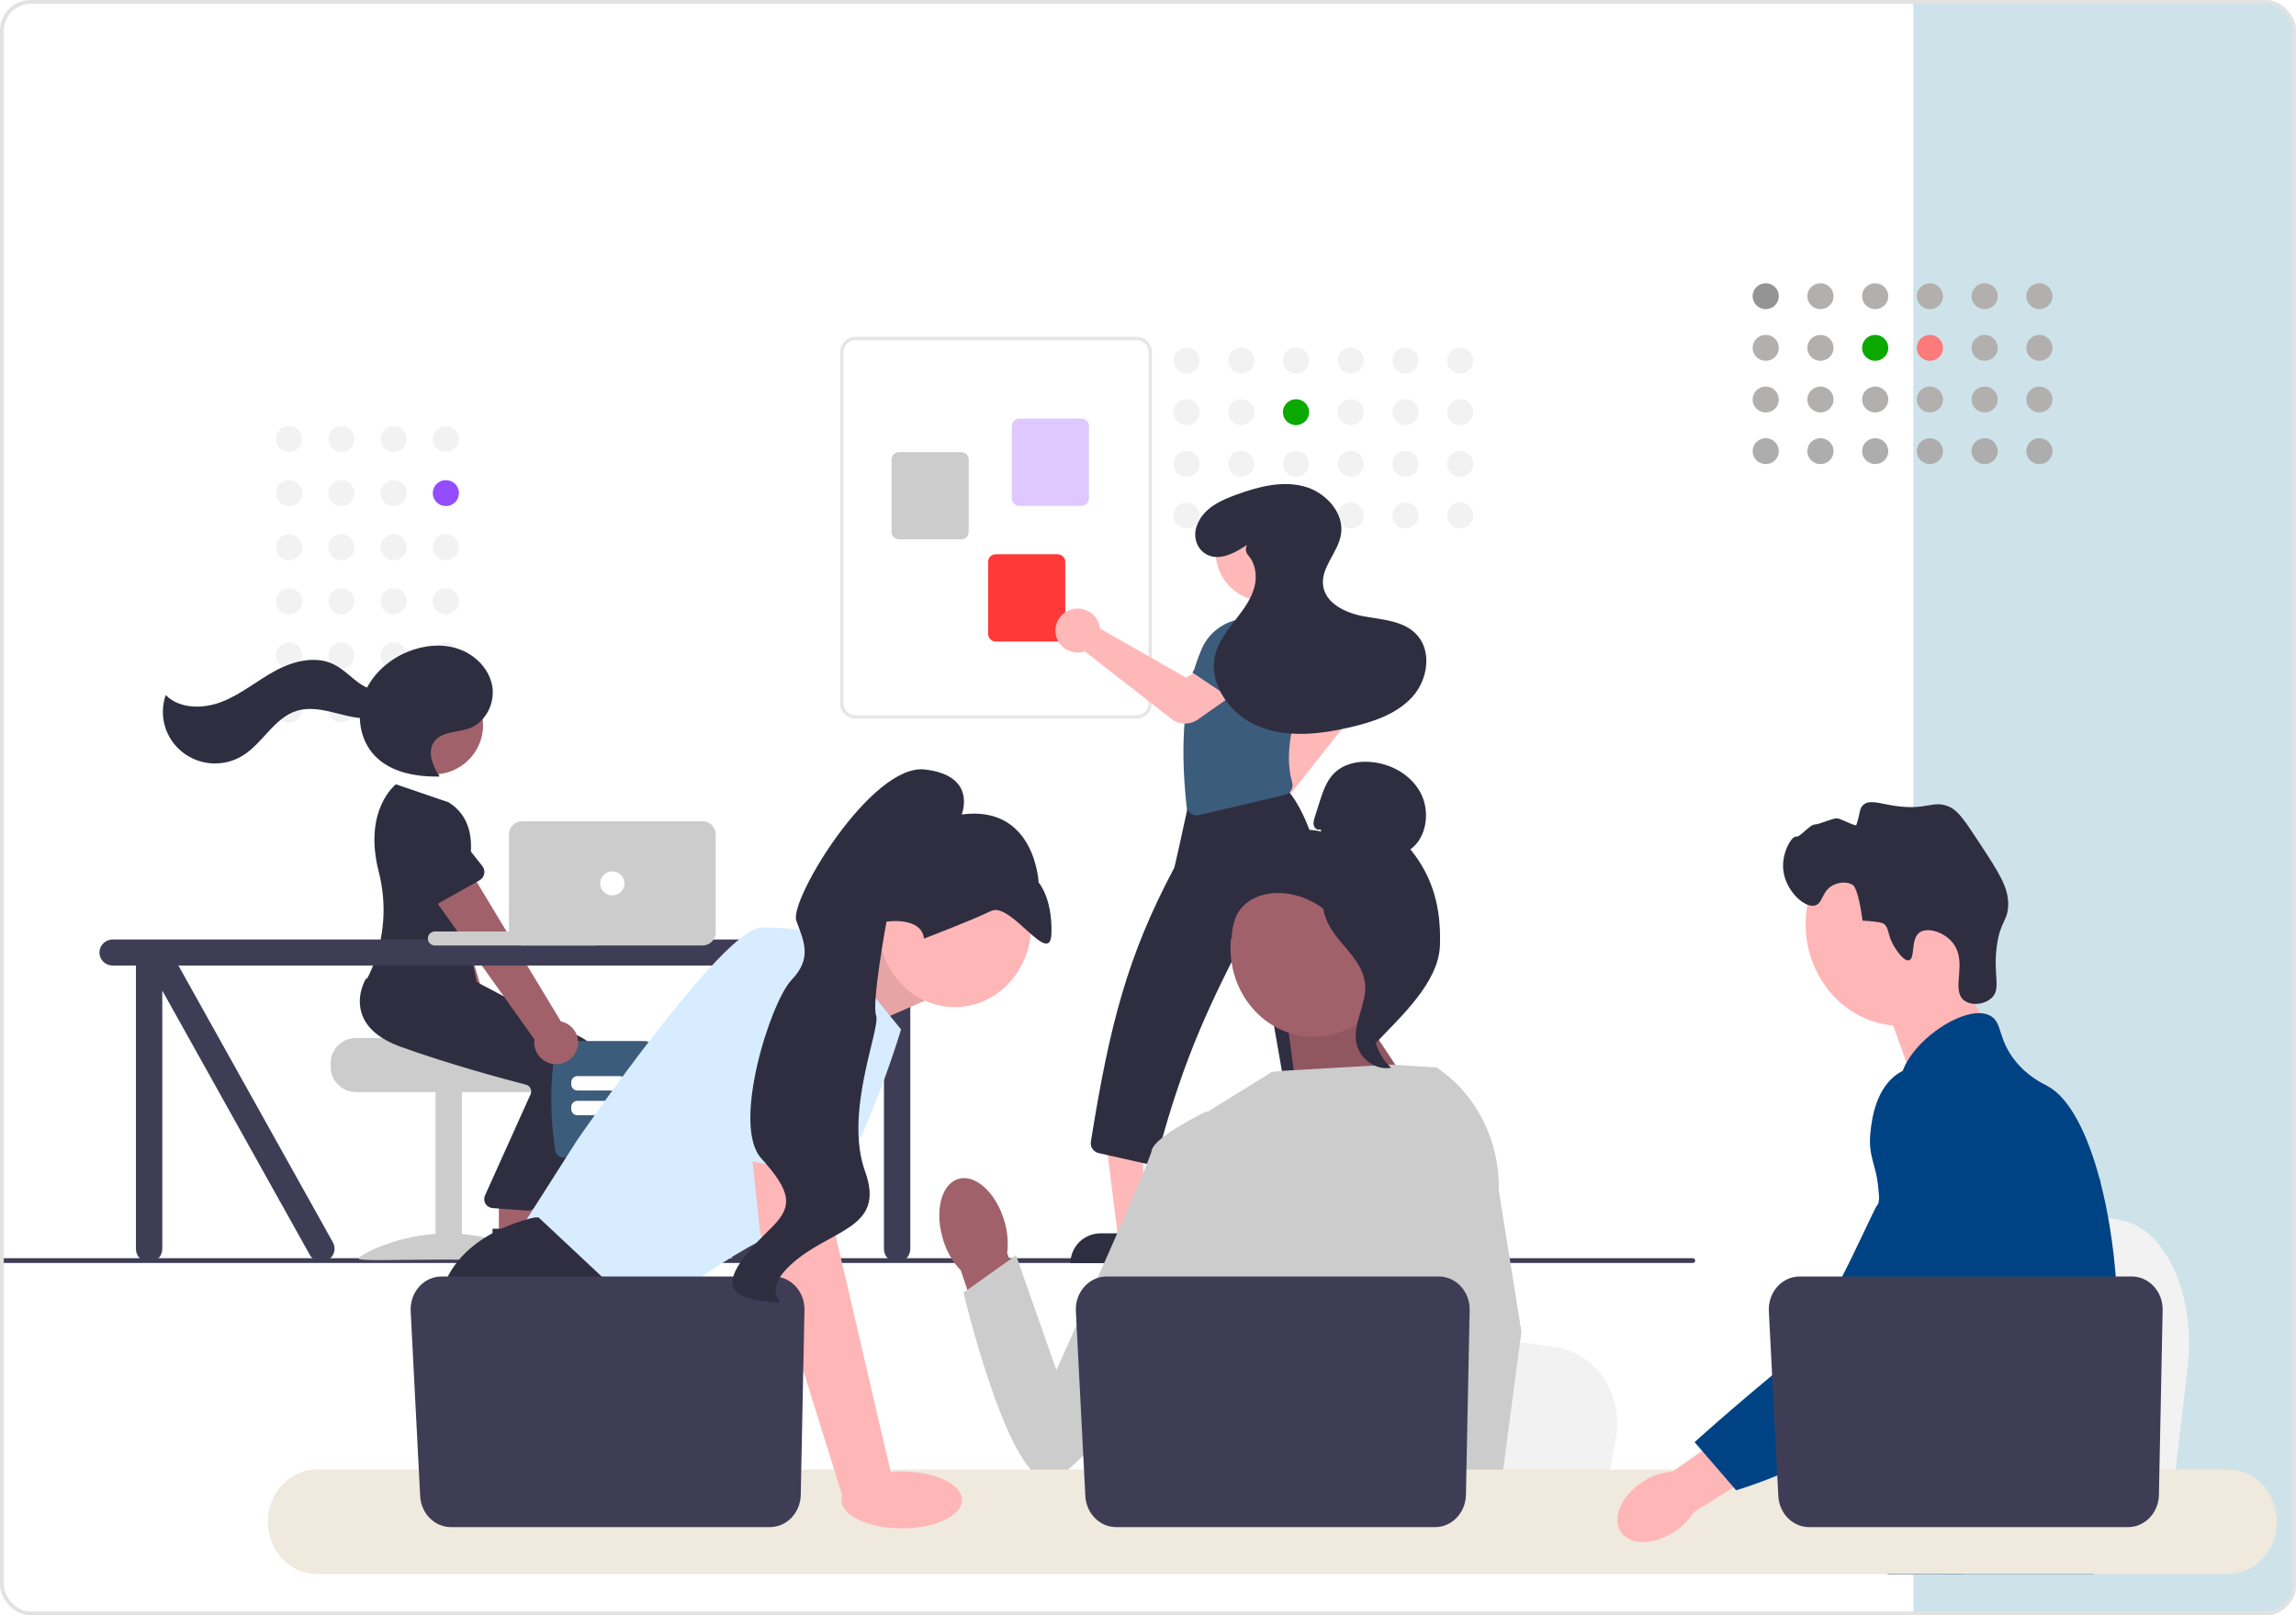 <svg width="600" height="422" viewBox="0 0 600 422" fill="none" xmlns="http://www.w3.org/2000/svg">
<g clip-path="url(#clip0_1587_14403)">
<rect x="500" width="100" height="422" fill="#70ADC1" fill-opacity="0.34"/>
<g clip-path="url(#clip1_1587_14403)" filter="url(#filter0_f_1587_14403)">
<path d="M442.369 329.946H-31.369C-31.536 329.945 -31.696 329.879 -31.814 329.763C-31.932 329.646 -31.998 329.488 -31.998 329.323C-31.998 329.158 -31.932 328.999 -31.814 328.882C-31.696 328.766 -31.536 328.7 -31.369 328.699H442.369C442.536 328.7 442.696 328.766 442.814 328.882C442.932 328.999 442.998 329.158 442.998 329.323C442.998 329.488 442.932 329.646 442.814 329.763C442.696 329.879 442.536 329.945 442.369 329.946Z" fill="#3F3D56"/>
<path d="M116.513 118.074C118.405 118.074 119.938 116.558 119.938 114.688C119.938 112.818 118.405 111.303 116.513 111.303C114.621 111.303 113.087 112.818 113.087 114.688C113.087 116.558 114.621 118.074 116.513 118.074Z" fill="#F2F2F2"/>
<path d="M102.859 118.074C104.751 118.074 106.285 116.558 106.285 114.688C106.285 112.818 104.751 111.303 102.859 111.303C100.967 111.303 99.434 112.818 99.434 114.688C99.434 116.558 100.967 118.074 102.859 118.074Z" fill="#F2F2F2"/>
<path d="M89.207 118.074C91.099 118.074 92.633 116.558 92.633 114.688C92.633 112.818 91.099 111.303 89.207 111.303C87.315 111.303 85.781 112.818 85.781 114.688C85.781 116.558 87.315 118.074 89.207 118.074Z" fill="#F2F2F2"/>
<path d="M75.554 118.074C77.446 118.074 78.979 116.558 78.979 114.688C78.979 112.818 77.446 111.303 75.554 111.303C73.662 111.303 72.128 112.818 72.128 114.688C72.128 116.558 73.662 118.074 75.554 118.074Z" fill="#F2F2F2"/>
<path d="M116.513 132.208C118.405 132.208 119.938 130.693 119.938 128.823C119.938 126.953 118.405 125.438 116.513 125.438C114.621 125.438 113.087 126.953 113.087 128.823C113.087 130.693 114.621 132.208 116.513 132.208Z" fill="#944CFF"/>
<path d="M102.859 132.208C104.751 132.208 106.285 130.693 106.285 128.823C106.285 126.953 104.751 125.438 102.859 125.438C100.967 125.438 99.434 126.953 99.434 128.823C99.434 130.693 100.967 132.208 102.859 132.208Z" fill="#F2F2F2"/>
<path d="M89.207 132.208C91.099 132.208 92.633 130.693 92.633 128.823C92.633 126.953 91.099 125.438 89.207 125.438C87.315 125.438 85.781 126.953 85.781 128.823C85.781 130.693 87.315 132.208 89.207 132.208Z" fill="#F2F2F2"/>
<path d="M75.554 132.208C77.446 132.208 78.979 130.693 78.979 128.823C78.979 126.953 77.446 125.438 75.554 125.438C73.662 125.438 72.128 126.953 72.128 128.823C72.128 130.693 73.662 132.208 75.554 132.208Z" fill="#F2F2F2"/>
<path d="M116.513 146.343C118.405 146.343 119.938 144.827 119.938 142.957C119.938 141.087 118.405 139.572 116.513 139.572C114.621 139.572 113.087 141.087 113.087 142.957C113.087 144.827 114.621 146.343 116.513 146.343Z" fill="#F2F2F2"/>
<path d="M102.859 146.343C104.751 146.343 106.285 144.827 106.285 142.957C106.285 141.087 104.751 139.572 102.859 139.572C100.967 139.572 99.434 141.087 99.434 142.957C99.434 144.827 100.967 146.343 102.859 146.343Z" fill="#F2F2F2"/>
<path d="M89.207 146.343C91.099 146.343 92.633 144.827 92.633 142.957C92.633 141.087 91.099 139.572 89.207 139.572C87.315 139.572 85.781 141.087 85.781 142.957C85.781 144.827 87.315 146.343 89.207 146.343Z" fill="#F2F2F2"/>
<path d="M75.554 146.343C77.446 146.343 78.979 144.827 78.979 142.957C78.979 141.087 77.446 139.572 75.554 139.572C73.662 139.572 72.128 141.087 72.128 142.957C72.128 144.827 73.662 146.343 75.554 146.343Z" fill="#F2F2F2"/>
<path d="M116.513 160.477C118.405 160.477 119.938 158.962 119.938 157.092C119.938 155.222 118.405 153.707 116.513 153.707C114.621 153.707 113.087 155.222 113.087 157.092C113.087 158.962 114.621 160.477 116.513 160.477Z" fill="#F2F2F2"/>
<path d="M102.859 160.477C104.751 160.477 106.285 158.962 106.285 157.092C106.285 155.222 104.751 153.707 102.859 153.707C100.967 153.707 99.434 155.222 99.434 157.092C99.434 158.962 100.967 160.477 102.859 160.477Z" fill="#F2F2F2"/>
<path d="M89.207 160.477C91.099 160.477 92.633 158.962 92.633 157.092C92.633 155.222 91.099 153.707 89.207 153.707C87.315 153.707 85.781 155.222 85.781 157.092C85.781 158.962 87.315 160.477 89.207 160.477Z" fill="#F2F2F2"/>
<path d="M75.554 160.477C77.446 160.477 78.979 158.962 78.979 157.092C78.979 155.222 77.446 153.707 75.554 153.707C73.662 153.707 72.128 155.222 72.128 157.092C72.128 158.962 73.662 160.477 75.554 160.477Z" fill="#F2F2F2"/>
<path d="M116.513 174.612C118.405 174.612 119.938 173.096 119.938 171.226C119.938 169.357 118.405 167.841 116.513 167.841C114.621 167.841 113.087 169.357 113.087 171.226C113.087 173.096 114.621 174.612 116.513 174.612Z" fill="#F2F2F2"/>
<path d="M102.859 174.612C104.751 174.612 106.285 173.096 106.285 171.226C106.285 169.357 104.751 167.841 102.859 167.841C100.967 167.841 99.434 169.357 99.434 171.226C99.434 173.096 100.967 174.612 102.859 174.612Z" fill="#F2F2F2"/>
<path d="M89.207 174.612C91.099 174.612 92.633 173.096 92.633 171.226C92.633 169.357 91.099 167.841 89.207 167.841C87.315 167.841 85.781 169.357 85.781 171.226C85.781 173.096 87.315 174.612 89.207 174.612Z" fill="#F2F2F2"/>
<path d="M75.554 174.612C77.446 174.612 78.979 173.096 78.979 171.226C78.979 169.357 77.446 167.841 75.554 167.841C73.662 167.841 72.128 169.357 72.128 171.226C72.128 173.096 73.662 174.612 75.554 174.612Z" fill="#F2F2F2"/>
<path d="M116.513 188.746C118.405 188.746 119.938 187.231 119.938 185.361C119.938 183.491 118.405 181.976 116.513 181.976C114.621 181.976 113.087 183.491 113.087 185.361C113.087 187.231 114.621 188.746 116.513 188.746Z" fill="#F2F2F2"/>
<path d="M102.859 188.746C104.751 188.746 106.285 187.231 106.285 185.361C106.285 183.491 104.751 181.976 102.859 181.976C100.967 181.976 99.434 183.491 99.434 185.361C99.434 187.231 100.967 188.746 102.859 188.746Z" fill="#F2F2F2"/>
<path d="M89.207 188.746C91.099 188.746 92.633 187.231 92.633 185.361C92.633 183.491 91.099 181.976 89.207 181.976C87.315 181.976 85.781 183.491 85.781 185.361C85.781 187.231 87.315 188.746 89.207 188.746Z" fill="#F2F2F2"/>
<path d="M75.554 188.746C77.446 188.746 78.979 187.231 78.979 185.361C78.979 183.491 77.446 181.976 75.554 181.976C73.662 181.976 72.128 183.491 72.128 185.361C72.128 187.231 73.662 188.746 75.554 188.746Z" fill="#F2F2F2"/>
<path d="M86.41 277.717V278.764C86.412 280.499 87.11 282.163 88.351 283.39C89.593 284.616 91.276 285.306 93.032 285.308H140.708C142.464 285.307 144.148 284.618 145.389 283.391C146.631 282.164 147.329 280.499 147.33 278.764V277.717C147.333 276.186 146.789 274.703 145.793 273.529C145.462 273.139 145.087 272.788 144.676 272.482C144.676 272.482 118.464 271.896 118.464 271.173H93.032C91.276 271.176 89.594 271.866 88.352 273.093C87.111 274.319 86.413 275.982 86.41 277.717Z" fill="#CCCCCC"/>
<path d="M120.697 285.048H113.811V329.022H120.697V285.048Z" fill="#CCCCCC"/>
<path d="M140.297 328.783C140.297 329.518 129.862 329.067 116.989 329.067C104.116 329.067 93.681 329.518 93.681 328.783C93.681 328.047 104.116 322.216 116.989 322.216C129.862 322.216 140.297 328.047 140.297 328.783Z" fill="#CCCCCC"/>
<path d="M130.829 276.829C131.326 276.17 131.671 275.411 131.84 274.606C132.008 273.801 131.995 272.969 131.803 272.169C131.611 271.369 131.243 270.62 130.727 269.976C130.21 269.332 129.557 268.807 128.813 268.439L114.217 219.29L103.103 224.669L120.944 271.29C120.402 272.566 120.352 273.994 120.804 275.305C121.256 276.615 122.179 277.716 123.397 278.398C124.616 279.081 126.045 279.299 127.415 279.009C128.785 278.72 130 277.944 130.829 276.829Z" fill="#A0616A"/>
<path d="M117.523 227.498L105.084 230.826C104.73 230.92 104.359 230.939 103.998 230.879C103.636 230.819 103.291 230.684 102.988 230.481C102.684 230.278 102.428 230.012 102.237 229.703C102.047 229.393 101.926 229.047 101.883 228.687L100.379 216.077C99.9 214.285 100.158 212.378 101.099 210.774C102.04 209.17 103.586 208 105.398 207.521C107.211 207.042 109.141 207.292 110.767 208.217C112.393 209.143 113.581 210.667 114.071 212.457L119.195 224.055C119.342 224.388 119.414 224.747 119.408 225.109C119.401 225.472 119.315 225.828 119.157 226.155C118.998 226.482 118.77 226.771 118.488 227.002C118.206 227.234 117.877 227.403 117.523 227.498Z" fill="#3C5C7B"/>
<path d="M134.08 323.629L140.575 323.628L143.665 306.983H134.079L134.08 323.629Z" fill="#A0616A"/>
<path d="M132.424 321.533L145.214 321.533H145.214C146.285 321.533 147.344 321.741 148.333 322.146C149.322 322.551 150.221 323.144 150.978 323.892C151.735 324.64 152.335 325.528 152.745 326.505C153.154 327.482 153.365 328.53 153.365 329.587V329.849L132.424 329.85L132.424 321.533Z" fill="#2F2E41"/>
<path d="M141.618 314.702C141.543 314.702 141.467 314.699 141.391 314.692L132.403 314.045C132.039 314.012 131.688 313.896 131.377 313.708C131.066 313.519 130.803 313.262 130.608 312.957C130.413 312.653 130.291 312.307 130.253 311.949C130.214 311.59 130.259 311.227 130.385 310.889L142.413 284.182C142.499 283.944 142.534 283.691 142.516 283.439C142.499 283.187 142.428 282.941 142.309 282.717C142.191 282.491 142.025 282.291 141.823 282.133C141.622 281.974 141.388 281.859 141.138 281.796C135.482 280.335 120.97 276.444 108.408 271.892C103.026 269.942 99.636 267.123 98.333 263.515C96.615 258.758 99.156 254.42 99.265 254.238L99.35 254.095L111.171 255.157L123.986 256.234L152.069 271.116C154.422 272.374 156.21 274.461 157.076 276.963C157.941 279.464 157.822 282.196 156.741 284.614L143.794 313.306C143.606 313.722 143.301 314.075 142.915 314.322C142.529 314.57 142.079 314.702 141.618 314.702Z" fill="#2F2E41"/>
<path d="M113.227 202.32C120.412 202.32 126.237 196.564 126.237 189.463C126.237 182.362 120.412 176.605 113.227 176.605C106.041 176.605 100.216 182.362 100.216 189.463C100.216 196.564 106.041 202.32 113.227 202.32Z" fill="#A0616A"/>
<path d="M130.372 323.105L136.867 323.105L139.957 306.459H130.371L130.372 323.105Z" fill="#A0616A"/>
<path d="M128.716 321.01L141.506 321.009H141.506C142.577 321.009 143.636 321.218 144.625 321.622C145.614 322.027 146.513 322.62 147.27 323.368C148.026 324.116 148.627 325.004 149.036 325.982C149.446 326.959 149.657 328.006 149.657 329.064V329.326L128.716 329.327L128.716 321.01Z" fill="#2F2E41"/>
<path d="M137.91 316.273C137.835 316.273 137.759 316.27 137.683 316.262L128.695 315.616C128.331 315.582 127.98 315.467 127.669 315.278C127.358 315.09 127.095 314.833 126.9 314.528C126.705 314.223 126.583 313.878 126.545 313.519C126.506 313.161 126.551 312.798 126.677 312.459L138.705 285.753C138.791 285.515 138.826 285.262 138.808 285.01C138.791 284.758 138.72 284.512 138.601 284.288C138.483 284.061 138.317 283.862 138.115 283.703C137.914 283.545 137.68 283.43 137.43 283.367C131.774 281.906 117.262 278.015 104.7 273.463C99.317 271.513 95.928 268.694 94.625 265.086C92.907 260.329 95.448 255.991 95.557 255.809L95.642 255.666L107.463 256.728L120.278 257.805L148.361 272.687C150.714 273.945 152.502 276.032 153.368 278.533C154.233 281.035 154.114 283.767 153.033 286.185L140.086 314.877C139.898 315.292 139.593 315.645 139.207 315.893C138.821 316.141 138.371 316.273 137.91 316.273Z" fill="#2F2E41"/>
<path d="M117.239 209.611L103.466 204.9C103.466 204.9 94.82 211.465 98.974 227.75C101.142 236.154 100.51 245.025 97.172 253.046C96.771 254.038 96.307 255.005 95.785 255.941C95.785 255.941 111.147 274.264 125.45 260.653L119.888 234.216C119.888 234.216 128.629 216.679 117.239 209.611Z" fill="#2F2E41"/>
<path d="M114.842 202.758C112.99 200.019 111.529 196.221 113.568 193.615C115.58 191.042 119.55 191.421 122.632 190.283C126.925 188.697 129.415 183.713 128.638 179.25C127.862 174.786 124.236 171.086 119.917 169.572C115.597 168.058 110.727 168.55 106.497 170.294C101.29 172.44 96.823 176.592 94.95 181.851C93.077 187.11 94.079 193.424 97.964 197.467C102.13 201.8 108.668 202.955 114.716 202.885" fill="#2F2E41"/>
<path d="M102.74 179.393C100.406 181.27 96.846 180.436 94.341 178.789C91.837 177.141 89.804 174.795 87.094 173.504C82.316 171.227 76.54 172.74 71.89 175.263C67.24 177.785 63.118 181.27 58.206 183.249C53.294 185.229 47.027 185.327 43.307 181.589C42.392 184.21 42.317 187.045 43.093 189.71C43.869 192.374 45.458 194.736 47.642 196.475C49.827 198.214 52.502 199.245 55.301 199.426C58.1 199.607 60.888 198.931 63.284 197.489C68.666 194.249 71.638 187.456 77.674 185.668C81.015 184.679 84.602 185.476 87.977 186.339C91.353 187.202 94.873 188.135 98.28 187.4C101.687 186.665 104.874 183.64 104.44 180.22L102.74 179.393Z" fill="#2F2E41"/>
<path d="M145.094 300.545C143.716 291.702 143.716 282.702 145.094 273.859C145.181 273.333 145.455 272.854 145.866 272.509C146.277 272.163 146.799 271.973 147.338 271.972H168.46C168.802 271.971 169.14 272.047 169.448 272.194C169.756 272.342 170.026 272.557 170.238 272.823C170.453 273.093 170.604 273.408 170.678 273.744C170.752 274.08 170.748 274.428 170.665 274.762C168.689 282.941 168.689 291.464 170.665 299.642C170.748 299.976 170.752 300.324 170.678 300.66C170.604 300.996 170.453 301.311 170.238 301.581C170.026 301.847 169.756 302.062 169.448 302.21C169.14 302.357 168.802 302.434 168.46 302.433H147.338C146.799 302.431 146.277 302.241 145.866 301.896C145.455 301.55 145.181 301.071 145.094 300.545Z" fill="#3C5C7B"/>
<path d="M161.96 284.89H150.876C150.455 284.89 150.051 284.724 149.753 284.43C149.455 284.135 149.288 283.736 149.287 283.32V282.706C149.288 282.29 149.455 281.891 149.753 281.596C150.051 281.302 150.455 281.136 150.876 281.136H161.96C162.382 281.136 162.786 281.302 163.083 281.596C163.381 281.891 163.549 282.29 163.549 282.706V283.32C163.549 283.736 163.381 284.135 163.083 284.43C162.786 284.724 162.382 284.89 161.96 284.89Z" fill="white"/>
<path d="M161.96 291.352H150.876C150.455 291.352 150.051 291.186 149.753 290.892C149.455 290.597 149.288 290.198 149.287 289.782V289.168C149.288 288.752 149.455 288.353 149.753 288.058C150.051 287.764 150.455 287.598 150.876 287.598H161.96C162.382 287.598 162.786 287.764 163.083 288.058C163.381 288.353 163.549 288.752 163.549 289.168V289.782C163.549 290.198 163.381 290.597 163.083 290.892C162.786 291.186 162.382 291.352 161.96 291.352Z" fill="white"/>
<path d="M150.648 274.474C150.963 273.712 151.105 272.892 151.065 272.071C151.024 271.25 150.801 270.448 150.413 269.721C150.025 268.994 149.48 268.36 148.816 267.863C148.153 267.367 147.388 267.02 146.575 266.848L120.016 222.861L110.614 230.814L139.677 271.551C139.474 272.92 139.787 274.316 140.556 275.473C141.325 276.63 142.496 277.468 143.849 277.828C145.201 278.188 146.64 278.046 147.894 277.428C149.147 276.809 150.127 275.758 150.648 274.474Z" fill="#A0616A"/>
<path d="M125.293 229.992L114.089 236.285C113.77 236.464 113.416 236.574 113.051 236.605C112.686 236.637 112.318 236.59 111.972 236.469C111.627 236.347 111.312 236.154 111.049 235.901C110.786 235.648 110.581 235.343 110.449 235.005L105.805 223.166C104.887 221.549 104.656 219.638 105.162 217.853C105.667 216.068 106.868 214.553 108.502 213.642C110.136 212.731 112.068 212.497 113.876 212.991C115.684 213.486 117.22 214.669 118.147 216.28L126.041 226.246C126.267 226.531 126.428 226.861 126.514 227.214C126.599 227.566 126.606 227.933 126.535 228.288C126.464 228.644 126.316 228.98 126.102 229.274C125.887 229.568 125.611 229.813 125.293 229.992Z" fill="#2F2E41"/>
<path d="M244.504 245.443H29.432C28.518 245.443 27.642 245.801 26.997 246.44C26.351 247.078 25.988 247.943 25.988 248.846C25.988 249.748 26.351 250.614 26.997 251.252C27.642 251.89 28.518 252.248 29.432 252.248H35.523V326.324C35.523 327.226 35.886 328.092 36.532 328.73C37.178 329.368 38.054 329.727 38.967 329.727C39.88 329.727 40.756 329.368 41.402 328.73C42.047 328.092 42.41 327.226 42.41 326.324V258.787L81.012 327.93C81.47 328.71 82.222 329.278 83.103 329.51C83.984 329.743 84.923 329.62 85.713 329.17C86.502 328.719 87.079 327.977 87.316 327.107C87.553 326.236 87.431 325.309 86.976 324.527L46.623 252.248H230.996V252.292L190.667 324.527C190.211 325.309 190.087 326.237 190.323 327.109C190.56 327.981 191.137 328.724 191.928 329.175C192.719 329.627 193.658 329.749 194.54 329.515C195.422 329.282 196.175 328.711 196.631 327.93L230.996 266.378V326.324C230.996 327.226 231.358 328.092 232.004 328.73C232.65 329.368 233.526 329.727 234.439 329.727C235.352 329.727 236.228 329.368 236.874 328.73C237.519 328.092 237.882 327.226 237.882 326.324V254.043L238.884 252.248H244.504C245.417 252.248 246.293 251.89 246.939 251.252C247.584 250.614 247.947 249.748 247.947 248.846C247.947 247.943 247.584 247.078 246.939 246.44C246.293 245.801 245.417 245.443 244.504 245.443Z" fill="#3F3D56"/>
<path d="M155.509 243.349H113.66C112.636 243.349 111.806 244.169 111.806 245.181C111.806 246.193 112.636 247.013 113.66 247.013H155.509C156.533 247.013 157.363 246.193 157.363 245.181C157.363 244.169 156.533 243.349 155.509 243.349Z" fill="#CCCCCC"/>
<path d="M183.585 247.013H136.438C135.525 247.012 134.65 246.653 134.005 246.015C133.359 245.378 132.996 244.513 132.995 243.61V217.959C132.996 217.057 133.359 216.192 134.005 215.554C134.65 214.916 135.525 214.557 136.438 214.556H183.585C184.498 214.557 185.373 214.916 186.018 215.554C186.664 216.192 187.027 217.057 187.028 217.959V243.61C187.027 244.513 186.664 245.378 186.018 246.015C185.373 246.653 184.498 247.012 183.585 247.013Z" fill="#CCCCCC"/>
<path d="M160.011 233.926C161.767 233.926 163.19 232.52 163.19 230.785C163.19 229.05 161.767 227.644 160.011 227.644C158.256 227.644 156.833 229.05 156.833 230.785C156.833 232.52 158.256 233.926 160.011 233.926Z" fill="white"/>
<path d="M219.564 183.812V91.938C219.566 90.894 219.986 89.893 220.733 89.155C221.48 88.416 222.492 88.001 223.549 88H297.038C298.094 88.001 299.107 88.416 299.854 89.155C300.601 89.893 301.021 90.894 301.023 91.938V183.812C301.021 184.856 300.601 185.857 299.854 186.595C299.107 187.333 298.094 187.748 297.038 187.749H223.549C222.492 187.748 221.48 187.333 220.733 186.595C219.986 185.857 219.566 184.856 219.564 183.812ZM223.549 88.875C222.727 88.876 221.94 89.199 221.359 89.773C220.778 90.347 220.451 91.126 220.45 91.938V183.812C220.451 184.624 220.778 185.402 221.359 185.977C221.94 186.551 222.727 186.874 223.549 186.874H297.038C297.86 186.874 298.647 186.551 299.228 185.977C299.809 185.402 300.136 184.624 300.137 183.812V91.938C300.136 91.126 299.809 90.347 299.228 89.773C298.647 89.199 297.86 88.876 297.038 88.875H223.549Z" fill="#E6E6E6"/>
<path d="M264.415 130.193V111.328C264.416 110.806 264.626 110.306 264.999 109.937C265.373 109.568 265.879 109.36 266.407 109.359H282.584C283.112 109.36 283.618 109.568 283.992 109.937C284.365 110.306 284.575 110.806 284.576 111.328V130.193C284.575 130.715 284.365 131.215 283.992 131.584C283.618 131.953 283.112 132.161 282.584 132.162H266.407C265.879 132.161 265.373 131.953 264.999 131.584C264.626 131.215 264.416 130.715 264.415 130.193Z" fill="#DEC8FF"/>
<path d="M232.982 138.943V120.078C232.983 119.556 233.193 119.056 233.567 118.687C233.94 118.318 234.446 118.11 234.975 118.109H251.151C251.679 118.11 252.186 118.318 252.559 118.687C252.933 119.056 253.143 119.556 253.143 120.078V138.943C253.143 139.465 252.933 139.965 252.559 140.334C252.186 140.703 251.679 140.911 251.151 140.912H234.975C234.446 140.911 233.94 140.703 233.567 140.334C233.193 139.965 232.983 139.465 232.982 138.943Z" fill="#CCCCCC"/>
<path d="M258.217 165.63V146.766C258.217 146.244 258.427 145.743 258.801 145.374C259.174 145.005 259.681 144.797 260.209 144.797H276.385C276.914 144.797 277.42 145.005 277.794 145.374C278.167 145.743 278.377 146.244 278.378 146.766V165.63C278.377 166.152 278.167 166.653 277.794 167.022C277.42 167.391 276.914 167.599 276.385 167.599H260.209C259.681 167.599 259.174 167.391 258.801 167.022C258.427 166.653 258.217 166.152 258.217 165.63Z" fill="#FF3838"/>
<path d="M381.586 97.574C383.478 97.574 385.012 96.058 385.012 94.188C385.012 92.318 383.478 90.803 381.586 90.803C379.694 90.803 378.16 92.318 378.16 94.188C378.16 96.058 379.694 97.574 381.586 97.574Z" fill="#F2F2F2"/>
<path d="M381.586 111.066C383.478 111.066 385.012 109.55 385.012 107.68C385.012 105.811 383.478 104.295 381.586 104.295C379.694 104.295 378.16 105.811 378.16 107.68C378.16 109.55 379.694 111.066 381.586 111.066Z" fill="#F2F2F2"/>
<path d="M381.586 124.558C383.478 124.558 385.012 123.042 385.012 121.173C385.012 119.303 383.478 117.787 381.586 117.787C379.694 117.787 378.16 119.303 378.16 121.173C378.16 123.042 379.694 124.558 381.586 124.558Z" fill="#F2F2F2"/>
<path d="M381.586 138.051C383.478 138.051 385.012 136.535 385.012 134.665C385.012 132.795 383.478 131.28 381.586 131.28C379.694 131.28 378.16 132.795 378.16 134.665C378.16 136.535 379.694 138.051 381.586 138.051Z" fill="#F2F2F2"/>
<path d="M367.283 97.574C369.175 97.574 370.709 96.058 370.709 94.188C370.709 92.318 369.175 90.803 367.283 90.803C365.391 90.803 363.857 92.318 363.857 94.188C363.857 96.058 365.391 97.574 367.283 97.574Z" fill="#F2F2F2"/>
<path d="M367.283 111.066C369.175 111.066 370.709 109.55 370.709 107.68C370.709 105.811 369.175 104.295 367.283 104.295C365.391 104.295 363.857 105.811 363.857 107.68C363.857 109.55 365.391 111.066 367.283 111.066Z" fill="#F2F2F2"/>
<path d="M367.283 124.558C369.175 124.558 370.709 123.042 370.709 121.173C370.709 119.303 369.175 117.787 367.283 117.787C365.391 117.787 363.857 119.303 363.857 121.173C363.857 123.042 365.391 124.558 367.283 124.558Z" fill="#F2F2F2"/>
<path d="M367.283 138.051C369.175 138.051 370.709 136.535 370.709 134.665C370.709 132.795 369.175 131.28 367.283 131.28C365.391 131.28 363.857 132.795 363.857 134.665C363.857 136.535 365.391 138.051 367.283 138.051Z" fill="#F2F2F2"/>
<path d="M352.98 97.574C354.872 97.574 356.406 96.058 356.406 94.188C356.406 92.318 354.872 90.803 352.98 90.803C351.088 90.803 349.555 92.318 349.555 94.188C349.555 96.058 351.088 97.574 352.98 97.574Z" fill="#F2F2F2"/>
<path d="M352.98 111.066C354.872 111.066 356.406 109.55 356.406 107.68C356.406 105.811 354.872 104.295 352.98 104.295C351.088 104.295 349.555 105.811 349.555 107.68C349.555 109.55 351.088 111.066 352.98 111.066Z" fill="#F2F2F2"/>
<path d="M352.98 124.558C354.872 124.558 356.406 123.042 356.406 121.173C356.406 119.303 354.872 117.787 352.98 117.787C351.088 117.787 349.555 119.303 349.555 121.173C349.555 123.042 351.088 124.558 352.98 124.558Z" fill="#F2F2F2"/>
<path d="M352.98 138.051C354.872 138.051 356.406 136.535 356.406 134.665C356.406 132.795 354.872 131.28 352.98 131.28C351.088 131.28 349.555 132.795 349.555 134.665C349.555 136.535 351.088 138.051 352.98 138.051Z" fill="#F2F2F2"/>
<path d="M338.677 97.574C340.569 97.574 342.102 96.058 342.102 94.188C342.102 92.318 340.569 90.803 338.677 90.803C336.785 90.803 335.251 92.318 335.251 94.188C335.251 96.058 336.785 97.574 338.677 97.574Z" fill="#F2F2F2"/>
<path d="M338.677 111.066C340.569 111.066 342.102 109.55 342.102 107.68C342.102 105.811 340.569 104.295 338.677 104.295C336.785 104.295 335.251 105.811 335.251 107.68C335.251 109.55 336.785 111.066 338.677 111.066Z" fill="#0BA800"/>
<path d="M338.677 124.558C340.569 124.558 342.102 123.042 342.102 121.173C342.102 119.303 340.569 117.787 338.677 117.787C336.785 117.787 335.251 119.303 335.251 121.173C335.251 123.042 336.785 124.558 338.677 124.558Z" fill="#F2F2F2"/>
<path d="M338.677 138.051C340.569 138.051 342.102 136.535 342.102 134.665C342.102 132.795 340.569 131.28 338.677 131.28C336.785 131.28 335.251 132.795 335.251 134.665C335.251 136.535 336.785 138.051 338.677 138.051Z" fill="#F2F2F2"/>
<path d="M324.374 97.574C326.266 97.574 327.8 96.058 327.8 94.188C327.8 92.318 326.266 90.803 324.374 90.803C322.482 90.803 320.948 92.318 320.948 94.188C320.948 96.058 322.482 97.574 324.374 97.574Z" fill="#F2F2F2"/>
<path d="M324.374 111.066C326.266 111.066 327.8 109.55 327.8 107.68C327.8 105.811 326.266 104.295 324.374 104.295C322.482 104.295 320.948 105.811 320.948 107.68C320.948 109.55 322.482 111.066 324.374 111.066Z" fill="#F2F2F2"/>
<path d="M324.374 124.558C326.266 124.558 327.8 123.042 327.8 121.173C327.8 119.303 326.266 117.787 324.374 117.787C322.482 117.787 320.948 119.303 320.948 121.173C320.948 123.042 322.482 124.558 324.374 124.558Z" fill="#F2F2F2"/>
<path d="M324.374 138.051C326.266 138.051 327.8 136.535 327.8 134.665C327.8 132.795 326.266 131.28 324.374 131.28C322.482 131.28 320.948 132.795 320.948 134.665C320.948 136.535 322.482 138.051 324.374 138.051Z" fill="#F2F2F2"/>
<path d="M310.071 97.574C311.963 97.574 313.497 96.058 313.497 94.188C313.497 92.318 311.963 90.803 310.071 90.803C308.179 90.803 306.646 92.318 306.646 94.188C306.646 96.058 308.179 97.574 310.071 97.574Z" fill="#F2F2F2"/>
<path d="M310.071 111.066C311.963 111.066 313.497 109.55 313.497 107.68C313.497 105.811 311.963 104.295 310.071 104.295C308.179 104.295 306.646 105.811 306.646 107.68C306.646 109.55 308.179 111.066 310.071 111.066Z" fill="#F2F2F2"/>
<path d="M310.071 124.558C311.963 124.558 313.497 123.042 313.497 121.173C313.497 119.303 311.963 117.787 310.071 117.787C308.179 117.787 306.646 119.303 306.646 121.173C306.646 123.042 308.179 124.558 310.071 124.558Z" fill="#F2F2F2"/>
<path d="M310.071 138.051C311.963 138.051 313.497 136.535 313.497 134.665C313.497 132.795 311.963 131.28 310.071 131.28C308.179 131.28 306.646 132.795 306.646 134.665C306.646 136.535 308.179 138.051 310.071 138.051Z" fill="#F2F2F2"/>
<path d="M323.873 214.296C323.592 213.534 323.478 212.721 323.536 211.912C323.595 211.102 323.827 210.315 324.215 209.6C324.604 208.885 325.141 208.259 325.791 207.764C326.441 207.268 327.19 206.914 327.988 206.724C328.241 206.665 328.498 206.624 328.757 206.601L341.631 184.3L338.38 178.781L346.472 172.612L352.663 181.109C353.401 182.131 353.787 183.36 353.762 184.615C353.737 185.87 353.303 187.084 352.525 188.076L334.851 210.437C334.915 210.615 334.97 210.796 335.015 210.979C335.207 211.768 335.228 212.588 335.076 213.386C334.925 214.183 334.604 214.94 334.136 215.607C333.668 216.274 333.063 216.835 332.36 217.255C331.657 217.674 330.872 217.942 330.057 218.041C329.82 218.07 329.582 218.085 329.344 218.085C328.149 218.081 326.985 217.716 326.007 217.039C325.029 216.361 324.285 215.404 323.873 214.296Z" fill="#FFB8B8"/>
<path d="M298.756 324.041L292.261 324.04L289.172 299.285L298.757 299.285L298.756 324.041Z" fill="#FFB8B8"/>
<path d="M287.622 322.206H300.147V329.999H279.736C279.736 328.976 279.94 327.963 280.337 327.017C280.733 326.071 281.314 325.212 282.046 324.489C282.778 323.765 283.648 323.191 284.605 322.799C285.561 322.408 286.587 322.206 287.622 322.206Z" fill="#2F2E41"/>
<path d="M352.259 324.041L345.764 324.04L342.675 299.285L352.26 299.285L352.259 324.041Z" fill="#FFB8B8"/>
<path d="M341.125 322.206H353.65V329.999H333.239C333.239 328.976 333.443 327.963 333.84 327.017C334.236 326.071 334.817 325.212 335.549 324.489C336.281 323.765 337.151 323.191 338.107 322.799C339.064 322.408 340.09 322.206 341.125 322.206Z" fill="#2F2E41"/>
<path d="M348.273 173.817L333.692 179.293L330.132 169.521C329.659 168.223 329.666 166.802 330.151 165.509C330.636 164.216 331.568 163.134 332.782 162.454C334.01 161.766 335.446 161.535 336.832 161.802C338.218 162.07 339.461 162.818 340.337 163.911L348.273 173.817Z" fill="#3C5C7B"/>
<path d="M299.316 303.991L287.087 301.234C286.437 301.087 285.867 300.701 285.493 300.156C285.118 299.61 284.966 298.944 285.068 298.293C289.975 267.558 294.695 249.56 306.861 226.703C307.031 226.276 308.931 217.626 310.171 211.895C310.156 211.264 310.375 210.649 310.786 210.165C311.196 209.681 311.771 209.361 312.403 209.265L335.205 205.797C335.549 205.679 335.912 205.625 336.276 205.638L336.504 205.681L336.501 205.902C336.498 206.131 336.267 206.166 336.181 206.18L335.877 206.226C336.223 206.385 336.541 206.598 336.818 206.857C346.808 218.732 352.004 257.658 358.602 300.661C358.639 301.01 358.596 301.363 358.476 301.693C358.357 302.023 358.164 302.323 357.911 302.57C357.673 302.828 357.383 303.035 357.061 303.179C356.739 303.323 356.391 303.401 356.037 303.408L341.469 303.759C340.829 303.773 340.206 303.557 339.715 303.151C339.224 302.745 338.9 302.176 338.802 301.551L328.989 245.511C328.921 245.073 328.714 244.668 328.397 244.354C328.081 244.041 327.671 243.836 327.228 243.768C326.786 243.701 326.332 243.775 325.935 243.979C325.538 244.184 325.217 244.508 325.019 244.905C317.102 260.838 309.719 274.617 302.449 302.106C302.304 302.664 301.977 303.158 301.517 303.511C301.057 303.864 300.492 304.056 299.91 304.057C299.71 304.057 299.511 304.035 299.316 303.991Z" fill="#2F2E41"/>
<path d="M311.186 212.535C310.879 212.321 310.622 212.044 310.432 211.724C310.242 211.404 310.123 211.047 310.082 210.678C308.215 193.449 309.516 179.967 314.059 169.46C314.859 167.648 316.064 166.038 317.584 164.752C319.104 163.467 320.899 162.538 322.835 162.037L334.621 161.449L334.682 161.478C337.342 162.765 339.511 164.865 340.868 167.467C342.224 170.068 342.697 173.033 342.214 175.92C338.424 185.795 335.249 196.077 337.67 204.371C337.772 204.717 337.801 205.081 337.757 205.439C337.713 205.798 337.596 206.143 337.414 206.456C337.237 206.758 336.999 207.021 336.715 207.229C336.431 207.437 336.107 207.585 335.763 207.665L313.314 212.942C312.95 213.028 312.573 213.036 312.206 212.966C311.839 212.895 311.491 212.749 311.186 212.535Z" fill="#3C5C7B"/>
<path d="M306.113 187.812L283.507 170.188C283.326 170.25 283.143 170.304 282.958 170.348C282.16 170.532 281.332 170.549 280.527 170.396C279.722 170.243 278.959 169.925 278.287 169.462C277.61 168.999 277.041 168.398 276.619 167.7C276.196 167.001 275.929 166.222 275.836 165.414C275.684 164.121 275.979 162.817 276.672 161.711C277.365 160.605 278.416 159.763 279.655 159.321C280.427 159.047 281.25 158.938 282.069 159C282.888 159.062 283.684 159.294 284.405 159.682C285.127 160.069 285.757 160.603 286.256 161.248C286.754 161.892 287.109 162.634 287.297 163.424C287.355 163.674 287.395 163.928 287.418 164.184L309.922 177.014L315.522 173.828L321.726 181.854L313.031 187.979C312.013 188.69 310.79 189.057 309.544 189.027C308.298 188.997 307.094 188.571 306.113 187.812Z" fill="#FFB8B8"/>
<path d="M324.484 184.353L311.586 175.685L317.648 167.201C318.453 166.074 319.635 165.265 320.985 164.917C322.335 164.568 323.766 164.702 325.026 165.295C326.3 165.896 327.316 166.926 327.888 168.202C328.461 169.477 328.553 170.912 328.149 172.249L324.484 184.353Z" fill="#3C5C7B"/>
<path d="M330.688 157.098C337.873 157.098 343.698 151.342 343.698 144.241C343.698 137.139 337.873 131.383 330.688 131.383C323.502 131.383 317.677 137.139 317.677 144.241C317.677 151.342 323.502 157.098 330.688 157.098Z" fill="#FFB8B8"/>
<path d="M325.918 142.325C322.574 144.587 318.183 146.912 314.767 144.503C312.525 142.922 311.818 139.993 312.727 137.423C314.363 132.801 318.856 130.767 323.153 129.207C328.739 127.179 334.821 125.566 340.587 127.018C346.353 128.471 351.45 133.988 350.409 139.778C349.572 144.434 345.127 148.308 345.758 152.996C346.393 157.714 351.762 160.197 356.502 161.04C361.242 161.884 366.546 162.154 369.952 165.519C374.298 169.811 373.213 177.483 369.124 182.014C365.035 186.546 358.864 188.6 352.885 189.996C344.963 191.847 336.395 192.819 328.871 189.748C321.348 186.678 315.493 178.412 317.672 170.662C318.593 167.388 320.761 164.621 322.857 161.927C324.953 159.234 327.076 156.417 327.875 153.112C328.542 150.358 328.048 147.161 326.2 145.095C325.864 144.733 325.653 144.276 325.596 143.788C325.539 143.3 325.641 142.807 325.885 142.38L325.918 142.325Z" fill="#2F2E41"/>
</g>
<path d="M532.939 80.771C534.831 80.771 536.365 79.255 536.365 77.385C536.365 75.516 534.831 74 532.939 74C531.047 74 529.514 75.516 529.514 77.385C529.514 79.255 531.047 80.771 532.939 80.771Z" fill="#B2AFAF"/>
<path d="M532.939 94.263C534.831 94.263 536.365 92.747 536.365 90.878C536.365 89.008 534.831 87.492 532.939 87.492C531.047 87.492 529.514 89.008 529.514 90.878C529.514 92.747 531.047 94.263 532.939 94.263Z" fill="#B2AFAF"/>
<path d="M532.939 107.755C534.831 107.755 536.365 106.24 536.365 104.37C536.365 102.5 534.831 100.984 532.939 100.984C531.047 100.984 529.514 102.5 529.514 104.37C529.514 106.24 531.047 107.755 532.939 107.755Z" fill="#B2AFAF"/>
<path d="M532.939 121.247C534.831 121.247 536.365 119.732 536.365 117.862C536.365 115.992 534.831 114.477 532.939 114.477C531.047 114.477 529.514 115.992 529.514 117.862C529.514 119.732 531.047 121.247 532.939 121.247Z" fill="#ADADAD"/>
<path d="M518.637 80.771C520.529 80.771 522.062 79.255 522.062 77.385C522.062 75.516 520.529 74 518.637 74C516.745 74 515.211 75.516 515.211 77.385C515.211 79.255 516.745 80.771 518.637 80.771Z" fill="#B2AFAF"/>
<path d="M518.637 94.263C520.529 94.263 522.062 92.747 522.062 90.878C522.062 89.008 520.529 87.492 518.637 87.492C516.745 87.492 515.211 89.008 515.211 90.878C515.211 92.747 516.745 94.263 518.637 94.263Z" fill="#B2AFAF"/>
<path d="M518.637 107.755C520.529 107.755 522.062 106.24 522.062 104.37C522.062 102.5 520.529 100.984 518.637 100.984C516.745 100.984 515.211 102.5 515.211 104.37C515.211 106.24 516.745 107.755 518.637 107.755Z" fill="#B2AFAF"/>
<path d="M518.637 121.247C520.529 121.247 522.062 119.732 522.062 117.862C522.062 115.992 520.529 114.477 518.637 114.477C516.745 114.477 515.211 115.992 515.211 117.862C515.211 119.732 516.745 121.247 518.637 121.247Z" fill="#ADADAD"/>
<path d="M504.334 80.771C506.226 80.771 507.76 79.255 507.76 77.385C507.76 75.516 506.226 74 504.334 74C502.442 74 500.908 75.516 500.908 77.385C500.908 79.255 502.442 80.771 504.334 80.771Z" fill="#B2AFAF"/>
<path d="M504.334 94.263C506.226 94.263 507.76 92.747 507.76 90.878C507.76 89.008 506.226 87.492 504.334 87.492C502.442 87.492 500.908 89.008 500.908 90.878C500.908 92.747 502.442 94.263 504.334 94.263Z" fill="#FB7A7A"/>
<path d="M504.334 107.755C506.226 107.755 507.76 106.24 507.76 104.37C507.76 102.5 506.226 100.984 504.334 100.984C502.442 100.984 500.908 102.5 500.908 104.37C500.908 106.24 502.442 107.755 504.334 107.755Z" fill="#B2AFAF"/>
<path d="M504.334 121.247C506.226 121.247 507.76 119.732 507.76 117.862C507.76 115.992 506.226 114.477 504.334 114.477C502.442 114.477 500.908 115.992 500.908 117.862C500.908 119.732 502.442 121.247 504.334 121.247Z" fill="#ADADAD"/>
<path d="M490.031 80.771C491.923 80.771 493.457 79.255 493.457 77.385C493.457 75.516 491.923 74 490.031 74C488.139 74 486.605 75.516 486.605 77.385C486.605 79.255 488.139 80.771 490.031 80.771Z" fill="#B2AFAF"/>
<path d="M490.031 94.263C491.923 94.263 493.457 92.747 493.457 90.878C493.457 89.008 491.923 87.492 490.031 87.492C488.139 87.492 486.605 89.008 486.605 90.878C486.605 92.747 488.139 94.263 490.031 94.263Z" fill="#0BA800"/>
<path d="M490.031 107.755C491.923 107.755 493.457 106.24 493.457 104.37C493.457 102.5 491.923 100.984 490.031 100.984C488.139 100.984 486.605 102.5 486.605 104.37C486.605 106.24 488.139 107.755 490.031 107.755Z" fill="#B2AFAF"/>
<path d="M490.031 121.247C491.923 121.247 493.457 119.732 493.457 117.862C493.457 115.992 491.923 114.477 490.031 114.477C488.139 114.477 486.605 115.992 486.605 117.862C486.605 119.732 488.139 121.247 490.031 121.247Z" fill="#ADADAD"/>
<path d="M475.728 80.771C477.62 80.771 479.154 79.255 479.154 77.385C479.154 75.516 477.62 74 475.728 74C473.836 74 472.303 75.516 472.303 77.385C472.303 79.255 473.836 80.771 475.728 80.771Z" fill="#B2AFAF"/>
<path d="M475.728 94.263C477.62 94.263 479.154 92.747 479.154 90.878C479.154 89.008 477.62 87.492 475.728 87.492C473.836 87.492 472.303 89.008 472.303 90.878C472.303 92.747 473.836 94.263 475.728 94.263Z" fill="#B2AFAF"/>
<path d="M475.728 107.755C477.62 107.755 479.154 106.24 479.154 104.37C479.154 102.5 477.62 100.984 475.728 100.984C473.836 100.984 472.303 102.5 472.303 104.37C472.303 106.24 473.836 107.755 475.728 107.755Z" fill="#B2AFAF"/>
<path d="M475.728 121.247C477.62 121.247 479.154 119.732 479.154 117.862C479.154 115.992 477.62 114.477 475.728 114.477C473.836 114.477 472.303 115.992 472.303 117.862C472.303 119.732 473.836 121.247 475.728 121.247Z" fill="#ADADAD"/>
<path d="M461.426 80.771C463.318 80.771 464.851 79.255 464.851 77.385C464.851 75.516 463.318 74 461.426 74C459.534 74 458 75.516 458 77.385C458 79.255 459.534 80.771 461.426 80.771Z" fill="#949494"/>
<path d="M461.426 94.263C463.318 94.263 464.851 92.747 464.851 90.878C464.851 89.008 463.318 87.492 461.426 87.492C459.534 87.492 458 89.008 458 90.878C458 92.747 459.534 94.263 461.426 94.263Z" fill="#B2AFAF"/>
<path d="M461.426 107.755C463.318 107.755 464.851 106.24 464.851 104.37C464.851 102.5 463.318 100.984 461.426 100.984C459.534 100.984 458 102.5 458 104.37C458 106.24 459.534 107.755 461.426 107.755Z" fill="#B2AFAF"/>
<path d="M461.426 121.247C463.318 121.247 464.851 119.732 464.851 117.862C464.851 115.992 463.318 114.477 461.426 114.477C459.534 114.477 458 115.992 458 117.862C458 119.732 459.534 121.247 461.426 121.247Z" fill="#ADADAD"/>
<g clip-path="url(#clip2_1587_14403)">
<path d="M571.697 357.117L570.052 371.073L565.971 405.739H483.974C484.614 397.97 485.489 386.786 486.424 374.713C486.517 373.508 486.613 372.294 486.705 371.073C489.05 340.726 491.616 306.384 491.616 306.384L502.396 308.524L523.311 312.669L531.834 314.357L554.656 318.886C566.035 321.139 573.862 338.699 571.697 357.117Z" fill="#F2F2F2"/>
<path d="M509.674 250.225L519.757 269.031L500.377 283.669L492.109 260.553L509.674 250.225Z" fill="#FFB6B6"/>
<path d="M496.837 268.017C510.633 268.017 521.817 256.097 521.817 241.394C521.817 226.69 510.633 214.771 496.837 214.771C483.04 214.771 471.856 226.69 471.856 241.394C471.856 256.097 483.04 268.017 496.837 268.017Z" fill="#FFB6B6"/>
<path d="M495.043 247.346C493.059 244.128 493.838 242.445 492.177 241.263C492.177 241.263 491.509 240.787 486.727 240.516C485.656 232.303 484.319 231.307 484.319 231.307C482.779 230.159 480.493 230.532 479.07 231.234C476.062 232.719 476.411 235.926 474.386 236.54C471.588 237.388 466.497 232.608 465.996 227.136C465.587 222.672 468.285 218.337 469.356 218.566C470.417 218.794 472.957 215.337 474.329 215.39C475.266 215.426 479.094 213.653 480.124 213.792C481.248 213.943 484.956 216.005 485.11 215.534C486.184 212.26 485.868 211.352 486.78 210.415C488.394 208.756 491.035 209.911 495.178 210.532C503.702 211.809 505.19 208.813 509.559 210.843C511.765 211.869 513.612 214.635 517.215 220.126C522.254 227.804 524.773 231.643 524.789 236.121C524.806 240.687 522.731 240.397 521.819 247.158C520.805 254.683 522.96 258.124 520.605 260.569C518.785 262.458 515.086 262.907 513.142 261.249C509.815 258.409 514.17 251.558 510.487 246.553C508.227 243.48 503.681 242.113 501.598 243.632C499.243 245.349 500.541 250.39 498.885 250.868C497.467 251.277 495.389 247.906 495.043 247.346Z" fill="#2F2E41"/>
<path d="M553.233 352.201C552.536 364.898 549.769 368.907 548.799 383.902C548.587 387.194 548.46 391.015 548.46 395.572C548.46 396.734 548.466 397.857 548.466 398.955C548.466 401.291 548.424 403.499 548.169 405.739C547.976 407.527 547.643 409.328 547.092 411.226H493.29C493.284 411.213 493.284 411.2 493.278 411.187C492.963 409.728 492.763 408.334 492.612 406.998C492.563 406.572 492.52 406.152 492.484 405.739C492.436 405.255 492.393 404.777 492.351 404.306C492.187 402.428 492.024 400.652 491.636 398.955C491.116 396.611 490.171 394.404 488.232 392.274C487.439 391.402 486.646 390.725 485.871 390.131C485.719 390.021 485.574 389.911 485.422 389.802C483.278 388.233 481.249 387.103 479.493 383.902C479.463 383.857 479.438 383.805 479.414 383.76C479.111 383.198 478.324 381.726 477.754 379.764C477.155 377.724 476.791 375.162 477.446 372.541C479.002 366.331 484.768 365.712 489.48 359.437C489.989 358.76 490.492 358.011 490.97 357.178C493.102 353.486 493.677 350.233 494.356 346.366C494.465 345.74 494.562 345.12 494.64 344.52C494.701 344.068 494.756 343.623 494.798 343.183C495.173 339.498 494.992 336.322 494.55 333.482C493.108 324.18 488.856 318.422 491.86 310.076C492.806 307.455 494.144 305.486 495.494 303.802C498.353 300.232 501.291 297.915 500.782 293.306C500.267 288.658 496.96 288.019 496.591 283.959C496.403 281.906 497.033 279.744 498.214 277.62V277.614C501.994 270.778 511.43 264.484 517.426 264.684C518.534 264.717 519.515 264.981 520.333 265.491C523.295 267.35 522.059 271.41 526.596 277.104C529.969 281.332 533.785 283.023 535.233 283.823C540.968 287.012 545.632 296.417 548.799 308.443C548.823 308.533 548.848 308.623 548.872 308.72C550.829 316.253 552.21 324.806 552.894 333.482C553.184 337.155 553.354 340.847 553.39 344.5C553.421 347.418 553.36 349.949 553.233 352.201Z" fill="#004385"/>
<path d="M512.945 395.702L511.848 398.955L511.158 400.995L509.559 405.739L507.705 411.226H495.792L497.791 405.739L498.717 403.183L500.256 398.955L502.836 391.854L512.945 395.702Z" fill="#FFB6B6"/>
<path d="M548.988 307.333C548.958 307.752 548.915 308.217 548.872 308.721C548.4 313.846 547.285 323.018 545.657 333.482C544.797 339.001 543.791 344.881 542.658 350.723C540.224 363.33 537.196 375.743 533.773 383.902C533.162 385.374 532.532 386.703 531.889 387.878C531.399 388.775 530.884 389.66 530.345 390.531C528.601 393.391 526.644 396.102 524.615 398.632C524.537 398.742 524.446 398.845 524.355 398.955C524.028 399.368 523.689 399.775 523.35 400.181C521.69 402.176 519.994 404.035 518.353 405.739C516.354 407.818 514.428 409.657 512.702 411.226H493.357L493.278 411.187L490.492 409.87C490.492 409.87 491.285 408.876 492.612 406.998C492.885 406.617 493.175 406.197 493.49 405.739C493.878 405.177 494.296 404.558 494.744 403.886C495.676 402.479 496.736 400.827 497.875 398.955C500.08 395.334 502.593 390.88 505.131 385.722C505.422 385.122 505.718 384.515 506.015 383.902C506.021 383.883 506.034 383.863 506.04 383.844C506.542 382.798 507.039 381.72 507.536 380.623C511.745 371.289 512.95 363.543 513.296 361.032C513.78 357.482 514.452 352.517 514.271 347.057C514.149 343.455 513.659 339.646 512.49 335.864V335.857C512.248 335.063 511.975 334.27 511.666 333.482C511.115 332.068 510.461 330.674 509.686 329.299C506.264 323.244 503.484 322.992 501.273 316.395C500.619 314.44 499.135 310.024 499.589 305.364V305.358C499.644 304.783 499.735 304.202 499.856 303.621V303.615C499.886 303.453 499.929 303.286 499.971 303.124C500.316 301.698 500.886 300.284 501.751 298.941C503.441 296.333 505.749 294.784 507.814 293.861L507.821 293.855C510.207 292.796 512.266 292.57 512.666 292.531C521.514 291.692 528.377 299.619 532.126 303.95C533.573 305.622 534.9 307.023 536.111 308.165C545.541 317.138 548.128 311.406 548.8 308.443C548.903 307.985 548.958 307.591 548.988 307.333Z" fill="#004385"/>
<path d="M549.018 306.997C549.018 307.029 549.012 307.139 548.987 307.32C548.999 307.223 549.006 307.126 549.012 307.036C549.012 307.016 549.012 307.003 549.018 306.997Z" fill="#004385"/>
<path d="M212.374 251.463L232.836 242.285L241.612 261.46L220.11 270.814L212.374 251.463Z" fill="#FFB6B6"/>
<path opacity="0.1" d="M212.374 251.463L232.836 242.285L241.612 261.46L220.11 270.814L212.374 251.463Z" fill="black"/>
<path d="M215.283 244.156L235.469 268.943C235.469 268.943 221.426 316.179 207.384 320.388C193.342 324.597 167.451 345.175 167.451 345.175L134.979 322.726L150.776 297.939C150.776 297.939 188.954 242.285 199.046 242.285C209.139 242.285 215.283 244.156 215.283 244.156Z" fill="#D8ECFF"/>
<path d="M188.01 405.739H141.021L138.05 401.507L125.921 384.226L123.131 380.251C123.131 380.251 112.599 359.673 114.793 340.966C116.987 322.258 139.806 318.049 139.806 318.049H140.745L168.68 344.211L167.013 368.559L175.859 384.226L188.01 405.739Z" fill="#2F2E41"/>
<path d="M150.645 405.739H138.051V385.863L150.645 405.739Z" fill="#2F2E41"/>
<path d="M422.284 375.565L420.717 384.226L416.829 405.739H338.724C339.334 400.918 340.167 393.977 341.058 386.485C341.146 385.737 341.238 384.984 341.326 384.226C343.559 365.393 346.004 344.081 346.004 344.081L356.272 345.409L376.195 347.981L384.313 349.029L406.052 351.839C416.891 353.238 424.346 364.135 422.284 375.565Z" fill="#F2F2F2"/>
<path d="M532.819 405.739H490.455C491.1 404.93 491.464 404.463 491.464 404.463L504.164 402.227L530.331 397.625C530.331 397.625 531.524 400.913 532.819 405.739Z" fill="#2F2E41"/>
<path d="M353.123 260.817L371.547 288.585L339.41 289.608L335.961 263.512L353.123 260.817Z" fill="#A0616A"/>
<path opacity="0.1" d="M353.123 260.817L371.547 288.585L339.41 289.608L335.961 263.512L353.123 260.817Z" fill="black"/>
<path d="M262.267 318.35C259.903 311.083 254.468 306.491 250.129 308.095C245.789 309.7 244.189 316.891 246.554 324.161C247.462 327.079 249.012 329.722 251.075 331.871L261.456 362.53L274.851 357.031L263.196 327.391C263.568 324.342 263.25 321.242 262.267 318.35Z" fill="#A0616A"/>
<path d="M386.975 304.202L386.95 332.501L384.479 342.953L379.398 364.453L375.698 384.226L372.943 398.958L371.96 404.219C371.218 404.748 370.481 405.253 369.744 405.739H305.557C301.911 403.406 299.87 401.591 299.87 401.591C299.87 401.591 300.879 400.581 302.034 398.958C303.982 396.217 306.338 391.728 304.895 387.439C304.592 386.541 304.513 385.447 304.605 384.226C305.193 376.173 313.118 362.554 313.118 362.554L311.477 342.341L310.757 333.483L315.831 290.293L332.371 280.046L335.226 279.751L363.411 278.128L375.061 278.844L375.592 278.998L386.975 304.202Z" fill="#CCCCCC"/>
<path d="M388.227 405.739H374.185L373.566 398.958L373.553 398.822L377.528 398.532L387.872 397.779L388.051 401.839L388.192 404.954L388.227 405.739Z" fill="#FFB6B6"/>
<path d="M391.684 311.043L397.582 347.929L392.769 384.226L392.018 389.875L390.693 399.851L390.285 402.919L390.298 403.251L390.399 405.739H373.724L373.109 398.958L373.057 398.35L371.802 384.46L371.78 384.226L369.116 354.771L374.338 333.483L374.724 331.916V331.911L376.996 295.46L375.237 278.895L375.219 278.741C375.254 278.764 375.285 278.788 375.32 278.811C375.412 278.872 375.504 278.932 375.592 278.998C385.843 285.929 391.951 298.089 391.684 311.043Z" fill="#CCCCCC"/>
<path d="M321.805 297.361L315.393 290.292C315.393 290.292 301.666 296.887 300.981 300.547C300.297 304.206 276.06 357.948 276.06 357.948L265.516 327.933L251.79 337.7C251.79 337.7 262.803 384.299 273.103 386.487C283.403 388.675 317.924 331.332 317.924 331.332L321.805 297.361Z" fill="#CCCCCC"/>
<path d="M582.178 383.902H82.816C75.748 383.902 70 390.034 70 397.567C70 405.1 75.748 411.226 82.816 411.226H582.178C589.246 411.226 595 405.1 595 397.567C595 390.034 589.246 383.902 582.178 383.902Z" fill="#EFE9DE"/>
<path d="M384.053 342.262L383.082 390.547C382.988 395.221 379.406 398.958 375.019 398.958H291.678C287.395 398.958 283.859 395.39 283.625 390.832L281.148 342.547C280.895 337.623 284.574 333.483 289.201 333.483H375.99C380.512 333.483 384.15 337.444 384.053 342.262Z" fill="#3F3D56"/>
<path d="M249.511 263.118C260.523 263.118 269.451 253.604 269.451 241.867C269.451 230.131 260.523 220.616 249.511 220.616C238.499 220.616 229.571 230.131 229.571 241.867C229.571 253.604 238.499 263.118 249.511 263.118Z" fill="#FFB6B6"/>
<path d="M216.16 297.471L218.354 322.726L233.274 386.798L220.385 391.613L198.607 321.791L195.6 293.73L216.16 297.471Z" fill="#FFB6B6"/>
<path d="M210.226 342.262L209.255 390.547C209.161 395.221 205.579 398.958 201.192 398.958H117.85C113.567 398.958 110.031 395.39 109.798 390.832L107.321 342.547C107.068 337.623 110.747 333.483 115.374 333.483H202.163C206.684 333.483 210.323 337.444 210.226 342.262Z" fill="#3F3D56"/>
<path d="M235.651 399.284C244.348 399.284 251.398 395.961 251.398 391.861C251.398 387.761 244.348 384.438 235.651 384.438C226.954 384.438 219.903 387.761 219.903 391.861C219.903 395.961 226.954 399.284 235.651 399.284Z" fill="#FFB6B6"/>
<path d="M185.224 301.333L194.219 250.236C194.219 250.236 219.232 246.495 220.11 255.38C220.988 264.266 219.483 307.693 219.483 307.693L185.224 301.333Z" fill="#D8ECFF"/>
<path d="M241.462 245.209C241.462 245.209 253.797 240.517 259 237.992C264.203 235.468 274.539 253.075 274.769 243.776C274.999 234.477 271.427 230.578 271.427 230.578C271.427 230.578 270.535 210.235 251.305 212.778C251.305 212.778 255.535 202.6 241.65 201.027C227.766 199.453 206.164 235.187 208.099 240.527C210.034 245.868 212.353 250.283 206.864 255.993C201.376 261.703 191.098 293.928 198.918 302.6C206.737 311.271 207.25 315.034 201.893 320.429C196.535 325.824 183.872 337.555 197.564 339.591C211.256 341.627 196.311 340.106 206.519 330.537C216.727 320.968 231.623 321.358 226.061 306.005C220.499 290.652 230.162 268.65 228.953 265.313C227.744 261.975 231.662 240.781 231.662 240.781C231.662 240.781 240.78 239.353 241.462 245.209Z" fill="#2F2E41"/>
<path d="M343.273 270.868C355.261 270.868 364.979 260.51 364.979 247.734C364.979 234.958 355.261 224.601 343.273 224.601C331.285 224.601 321.567 234.958 321.567 247.734C321.567 260.51 331.285 270.868 343.273 270.868Z" fill="#A0616A"/>
<path d="M345.005 216.633C344.377 217.024 343.536 216.433 343.334 215.688C343.133 214.943 343.368 214.153 343.6 213.418L344.771 209.721C345.602 207.099 346.484 204.386 348.282 202.39C350.997 199.378 355.312 198.612 359.197 199.167C364.185 199.88 369.107 202.759 371.426 207.519C373.745 212.279 372.758 218.922 368.567 221.892C374.54 229.188 376.622 237.32 376.293 246.996C375.965 256.673 366.07 265.578 359.618 272.395C358.177 271.464 356.867 267.102 357.659 265.517C358.451 263.932 357.316 262.096 358.297 260.636C359.279 259.176 360.1 261.5 359.108 260.049C358.482 259.133 360.925 257.026 359.995 256.477C355.493 253.826 353.996 247.846 351.169 243.268C347.76 237.745 341.924 234.004 335.748 233.384C332.345 233.042 328.752 233.661 325.963 235.766C323.175 237.871 321.37 241.633 322.016 245.209C320.341 243.397 319.508 240.741 319.822 238.219C320.137 235.698 321.592 233.366 323.653 232.083C322.4 227.667 323.473 222.587 326.382 219.17C329.29 215.752 341.088 216.334 345.334 217.234L345.005 216.633Z" fill="#2F2E41"/>
<path d="M345.664 233.518C351.288 234.165 355.348 239.357 358.777 244.151C360.753 246.914 362.823 249.966 362.773 253.44C362.723 256.953 360.52 259.965 359.466 263.294C357.745 268.735 359.423 275.208 363.52 278.936C359.472 279.755 355.095 276.52 354.396 272.191C353.582 267.153 357.166 262.289 356.742 257.197C356.368 252.71 353.05 249.257 350.229 245.902C347.409 242.547 344.76 238.095 346.058 233.808L345.664 233.518Z" fill="#2F2E41"/>
<path d="M429.736 386.826C424.165 390.202 421.285 396.003 423.302 399.78C425.319 403.558 431.468 403.882 437.04 400.504C439.283 399.187 441.198 397.316 442.623 395.049L466.055 380.425L459.381 368.852L436.99 384.498C434.432 384.645 431.945 385.443 429.736 386.826Z" fill="#FFB6B6"/>
<path d="M509.07 279.585C508.37 279.289 502.226 276.809 496.617 280.083C490.174 283.844 489.178 292.429 488.829 295.441C488.023 302.396 490.398 303.956 490.9 310.997C491.838 324.172 494.312 309.142 490.361 315.156C488.994 317.238 475.027 349.495 467.325 355.814C452.345 368.102 442.832 376.757 442.832 376.757L453.692 389.329C453.692 389.329 470.853 384.456 486.02 373.96C501.579 363.193 509.358 357.809 515.377 347.278C515.895 346.371 528.296 323.926 521.636 299.108C520.117 293.447 517.334 283.075 509.07 279.585Z" fill="#004385"/>
<path d="M565.148 342.262L564.177 390.547C564.083 395.221 560.501 398.958 556.114 398.958H472.772C468.489 398.958 464.953 395.39 464.72 390.832L462.243 342.547C461.99 337.623 465.668 333.483 470.295 333.483H557.085C561.606 333.483 565.244 337.444 565.148 342.262Z" fill="#3F3D56"/>
</g>
</g>
<rect x="0.5" y="0.5" width="599" height="421" rx="7.5" stroke="#E2E2E2"/>
<defs>
<filter id="filter0_f_1587_14403" x="-35" y="85" width="481" height="248" filterUnits="userSpaceOnUse" color-interpolation-filters="sRGB">
<feFlood flood-opacity="0" result="BackgroundImageFix"/>
<feBlend mode="normal" in="SourceGraphic" in2="BackgroundImageFix" result="shape"/>
<feGaussianBlur stdDeviation="1.5" result="effect1_foregroundBlur_1587_14403"/>
</filter>
<clipPath id="clip0_1587_14403">
<rect width="600" height="422" rx="8" fill="white"/>
</clipPath>
<clipPath id="clip1_1587_14403">
<rect width="475" height="242" fill="white" transform="translate(-32 88)"/>
</clipPath>
<clipPath id="clip2_1587_14403">
<rect width="525" height="286" fill="white" transform="translate(70 199)"/>
</clipPath>
</defs>
</svg>
